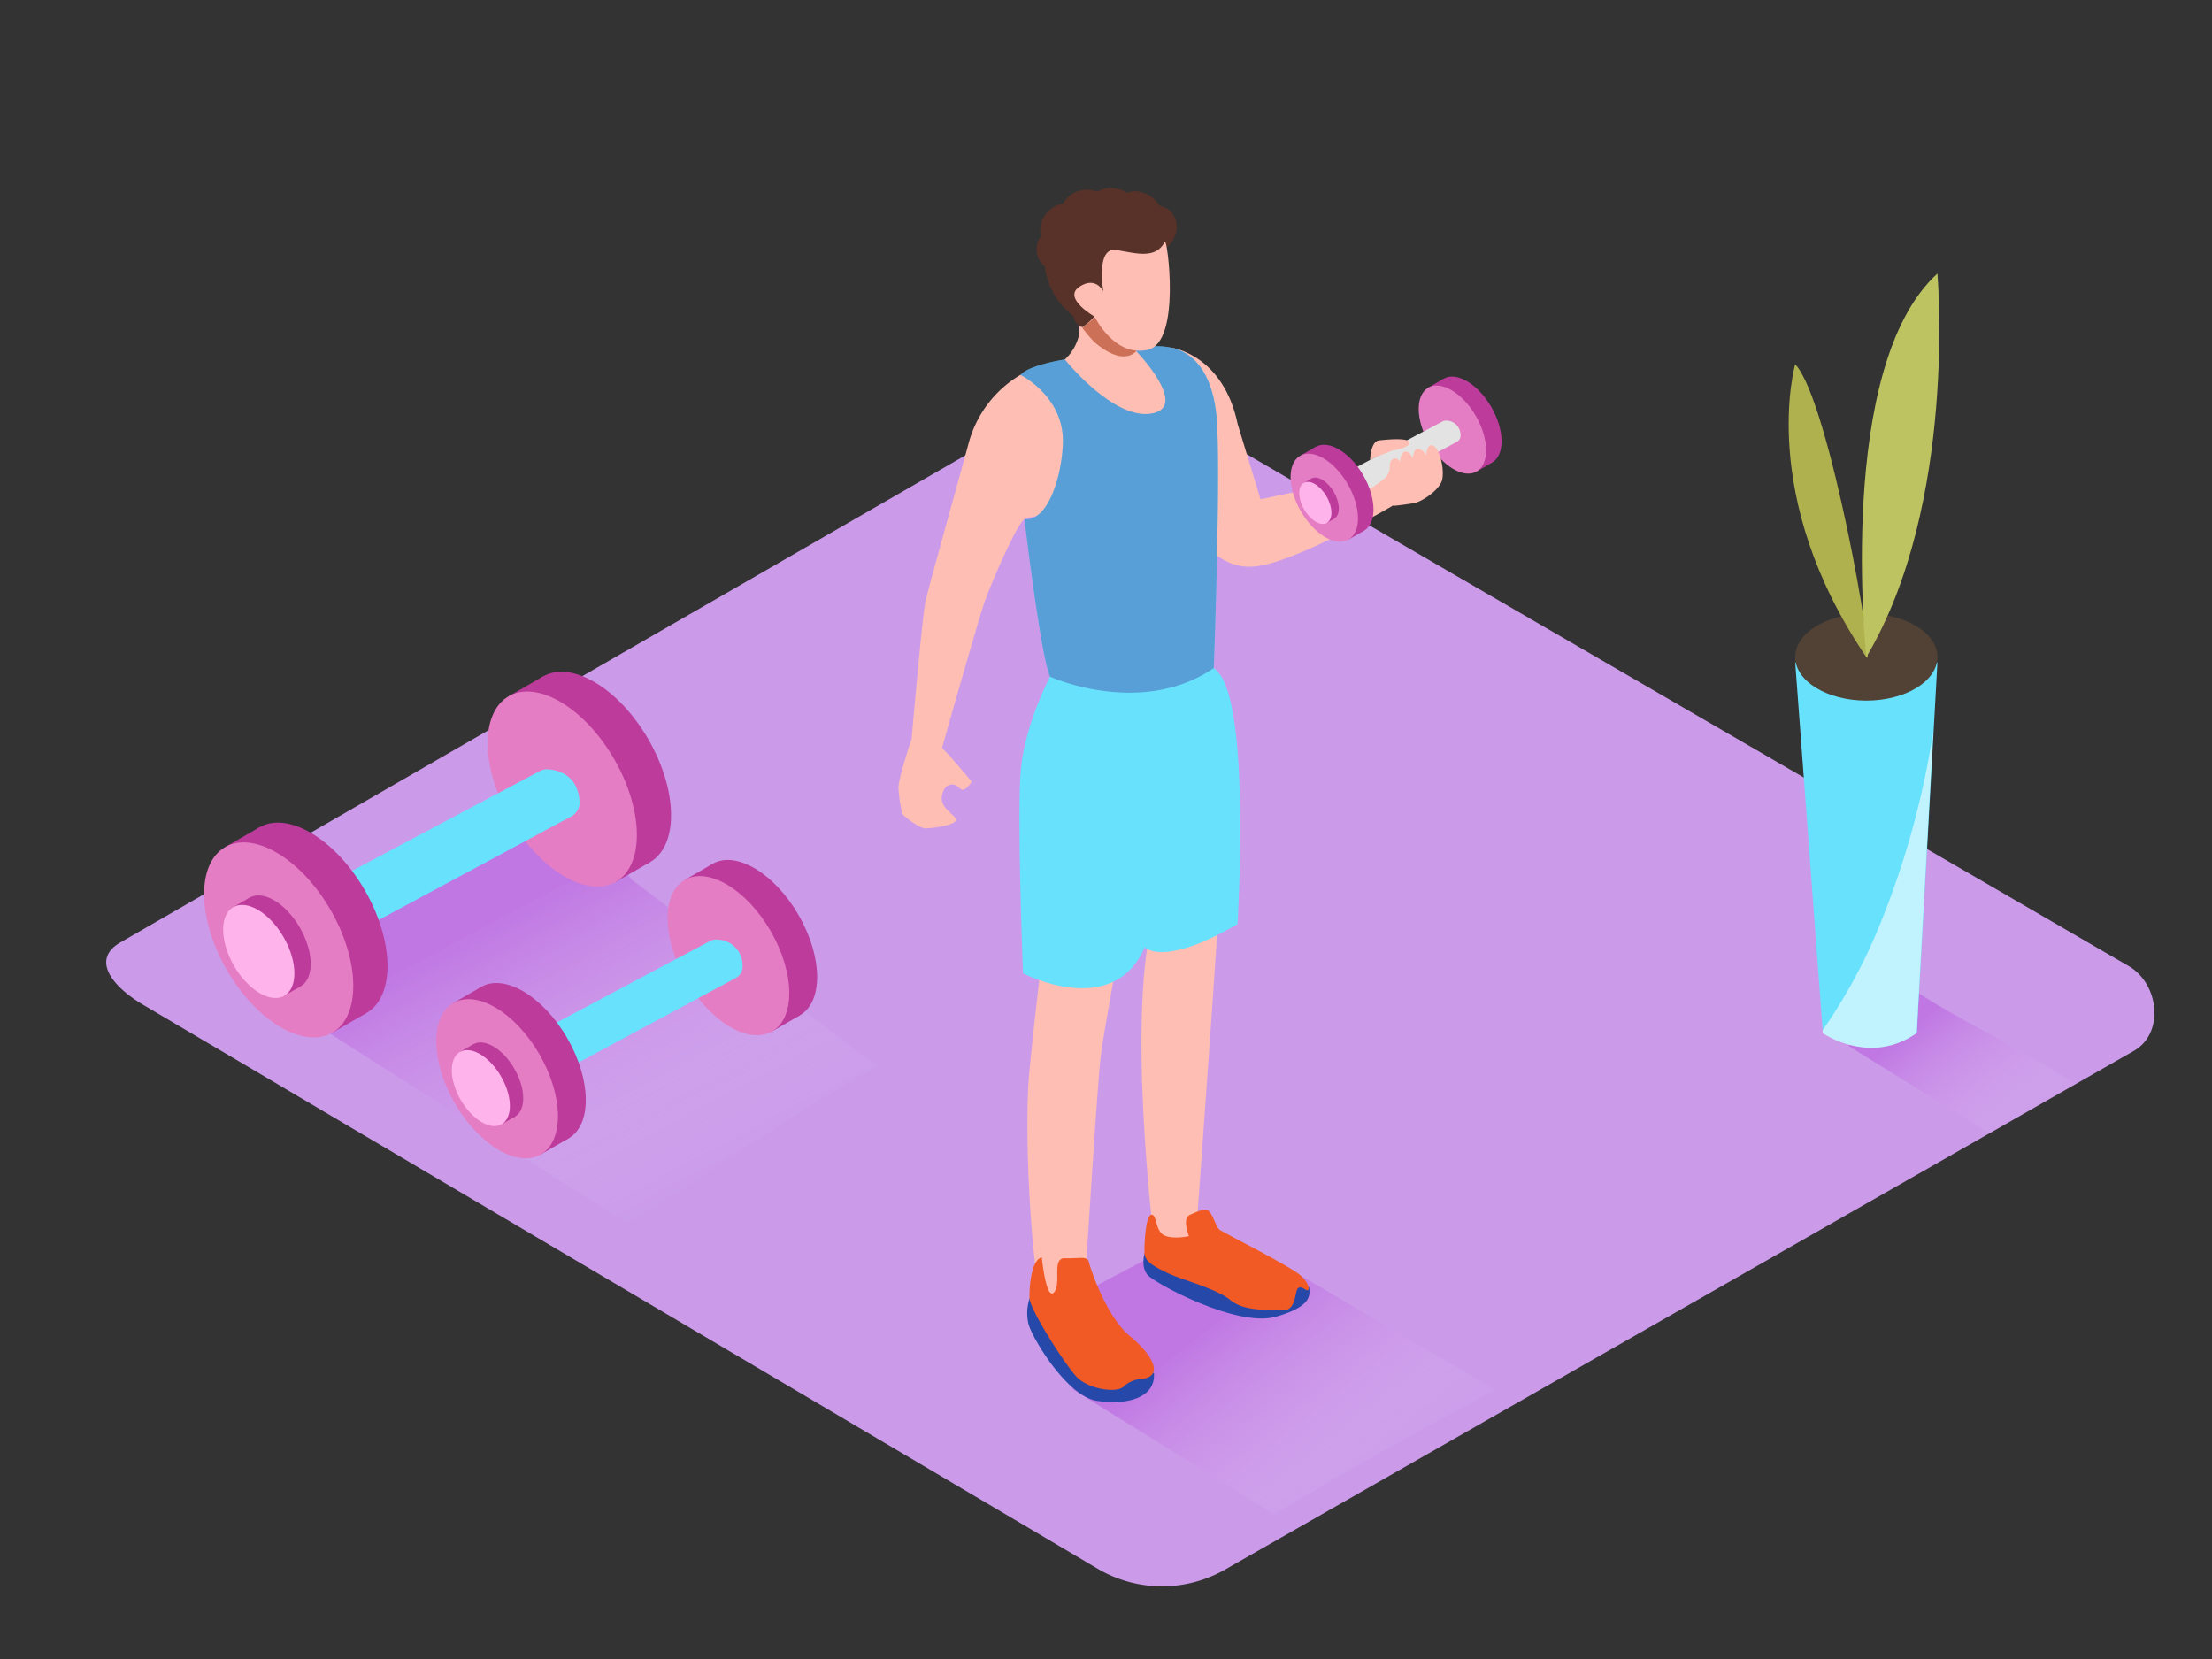 <svg id="Layer_2" data-name="Layer 2" xmlns="http://www.w3.org/2000/svg" xmlns:xlink="http://www.w3.org/1999/xlink" viewBox="0 0 400 300"><rect x="0" y="0" width="400" height="300" fill="#333333" stroke="none"/><defs><linearGradient id="linear-gradient" x1="121.06" y1="215.45" x2="93.46" y2="163.71" gradientUnits="userSpaceOnUse"><stop offset="0" stop-color="#fff" stop-opacity="0.03"/><stop offset="0.99" stop-color="#aa2dd4"/></linearGradient><linearGradient id="linear-gradient-2" x1="366.8" y1="207.82" x2="348.04" y2="183.87" xlink:href="#linear-gradient"/><linearGradient id="linear-gradient-3" x1="248.24" y1="271.76" x2="221.41" y2="237.52" xlink:href="#linear-gradient"/></defs><title>PP</title><path d="M198.91,283.92,26.41,182c-5.49-3.08-10.2-8.15-4.85-11.46L194.69,70.74c2.6-1.61,6.54-2.66,9.18-1.13L384.94,174.7c5.49,3.19,6.48,12.1,1,15.29L221.65,283.76A22.94,22.94,0,0,1,198.91,283.92Z" fill="#cb9bea"/><path d="M158.66,192.84l-44.13-33.56c-1,0-10.75-18.08-11.69-18.38-6.08,3.37-47.15,25.25-53.85,29.25-.06,1.14,5.42,12.25,5.4,13.38l59,37.72C127,213.16,144.67,200.29,158.66,192.84Z" opacity="0.32" fill="url(#linear-gradient)"/><path d="M364.6,189.61c-8.29-4.62-17.17-8.88-24.46-15-3.46,1.82-7.05,3.74-9.54,5.23,0,.79,3.79,8.56,3.77,9.36l25.44,15.8c5.31-3.17,10.38-6.09,15.52-9C371.81,193.79,368.24,191.64,364.6,189.61Z" opacity="0.32" fill="url(#linear-gradient-2)"/><path d="M270.4,251.34l-35.08-20.61c-1,0-20.72-6.13-21.66-6.42-6.08,3.37-18.37,9.55-25.06,13.55-.06,1.14,5.42,12.25,5.4,13.38l36.38,22.59C243.93,265.72,256.41,258.78,270.4,251.34Z" opacity="0.32" fill="url(#linear-gradient-3)"/><path d="M207,226.57s-.8,2.46.54,4,16.13,9.49,23.08,7.56,6.18-4.17,6.12-5.37" fill="#2648a9"/><path d="M186.21,234.72a8.45,8.45,0,0,0-.21,4.77c.68,2.47,6.91,13,12.37,13.83s10.61-.56,10.3-5" fill="#2648a9"/><path d="M202.21,172.59s-2.56,13.68-3.15,18.28-2.85,41-2.85,41-4.84,6.68-7.11,5-4.08-31-3-42.65,3.21-28.4,3.21-28.4" fill="#ffbeb3"/><path d="M220.61,159.28c.29.63-4.3,63.44-4.3,63.44s-3.5,3.94-7.61,1.72c0,0-5.27-42.48.19-59.61" fill="#ffbeb3"/><path d="M189.89,122.32s-4.48,8.48-5.27,16.64S185,176,185,176s16.24,8.55,22-4.71c0,0,3.26,3.73,16.78-4.19,0,0,2.15-34.3-2.5-44S191.3,118.67,189.89,122.32Z" fill="#68e1fd"/><path d="M211.95,62.9s9.26,1.25,11.86,13.78l4.13,13.61,19.66-4.2,4.86,5s-18.49,11-26,11.38-11.9-7.91-13.81-13.12S211.95,62.9,211.95,62.9Z" fill="#ffbeb3"/><path d="M184.57,67.76a20.52,20.52,0,0,0-9.4,12.35c-2.38,8.76-7.2,25.89-7.8,28.56s-2.52,24.94-2.52,24.94-2.38,7-2.38,8.91a23.65,23.65,0,0,0,.74,4.75s2.82,2.52,4.16,2.52,5.34-.59,5.49-1.48-3-2.08-2.52-4.45,2.2-2.38,3.18-1.34,2.17-1.19,2.17-1.19-3.56-4.31-5.34-6.09c0,0,6.53-23.1,7.72-26.47s5.78-14,7.2-14.91,6.46.84,10.17-10.14S184.57,67.76,184.57,67.76Z" fill="#ffbeb3"/><path d="M220,75.41c-.43-4.92-2.27-10.86-7.62-12.4a12.5,12.5,0,0,0-5-.26l-6.47,1L192.56,65s-6.55,1-8,2.8c0,0,8,3.94,7.64,12.49-.23,6-2.72,14-6.94,13.62,0,0,2.9,24.51,4.62,28.45,0,0,16.37,7.46,29.61-1.55C219.49,120.77,220.81,85.13,220,75.41Z" fill="#68e1fd"/><path d="M220,75.41c-.43-4.92-2.27-10.86-7.62-12.4a12.5,12.5,0,0,0-5-.26l-6.47,1L192.56,65s-6.55,1-8,2.8c0,0,8,3.94,7.64,12.49-.23,6-2.72,14-6.94,13.62,0,0,2.9,24.51,4.62,28.45,0,0,16.37,7.46,29.61-1.55C219.49,120.77,220.81,85.13,220,75.41Z" fill="#464daa" opacity="0.45"/><path d="M195.07,54.92a25,25,0,0,1,0,5.87A8.65,8.65,0,0,1,192.56,65s8.78,11,15.7,9.77-2.85-11.33-2.85-11.33.76.24.65-2.94" fill="#ffbeb3"/><path d="M188.39,227.37s.77,7.88,2.2,6.34-.51-6.28,2-6.18,4.05-.49,4.32.69,3.13,9.88,7.46,13.44,6.14,7.45,1.81,7.71a5.28,5.28,0,0,0-3,1.37c-1.21,1.23-6.39.5-8.53-1.8s-8.46-12.2-8.49-14.22S186.46,227.83,188.39,227.37Z" fill="#f15a24"/><path d="M215,223.53s-1.3-3.22.14-3.84,2.89-1.4,3.61-.53,1.15,2.64,1.72,3.16,13,6.67,14.81,8.41,1.48,2.9.91,2.54-1.31-.85-1.67,0-.31,3.84-2.64,3.68-6.86.26-9.37-1.84-8.86-3.7-11.21-4.82-4.32-2.11-4.35-3.7.18-6.76,1.23-6.93.68,2.91,2.32,3.72S215,223.53,215,223.53Z" fill="#f15a24"/><path d="M205.5,63.5l-.09-.1-7-6.29-2.7,2.16a28.13,28.13,0,0,0,2.15,2.56C200.24,63.88,203.39,65.58,205.5,63.5Z" fill="#cc7158"/><path d="M211.85,38.41a4,4,0,0,0-2.16-1.21,4.89,4.89,0,0,0-.63-.84,5.54,5.54,0,0,0-3.68-1.78,3.29,3.29,0,0,0-1.53.28A6.28,6.28,0,0,0,201.2,34a4.21,4.21,0,0,0-2.72.67,5.44,5.44,0,0,0-4.09.12,4.59,4.59,0,0,0-2.11,2,5.11,5.11,0,0,0-3.61,2.61,4.28,4.28,0,0,0-.42,3.29,4,4,0,0,0-.4,4.12A4.53,4.53,0,0,0,189,48.27a3,3,0,0,0,0,.42A13.64,13.64,0,0,0,191.12,54a11.74,11.74,0,0,0,1.55,1.87c.38.38.77.73,1.18,1.08s.32.53.28.22a2.45,2.45,0,0,0,1.57,2,11.32,11.32,0,0,0,4.19-5.09.58.58,0,0,1,1,0L208.54,46a5.51,5.51,0,0,0,4-3.56A4.12,4.12,0,0,0,211.85,38.41Z" fill="#583228"/><path d="M210.65,43.72c.41-.79,3,18.18-3.1,19.54s-9.6-6-9.6-6-5.82-3.31-2.81-5.37,4.38.8,4.38.8-1.45-8.16,2.4-7.48S209,46.82,210.65,43.72Z" fill="#ffbeb3"/><ellipse cx="265.44" cy="76.06" rx="4.9" ry="8.75" transform="translate(-2.47 142.91) rotate(-30)" fill="#bc3b9b"/><polyline points="258.26 70.1 261.06 68.48 269.2 75.88 269.81 83.64 267.02 85.26" fill="#bc3b9b"/><ellipse cx="262.64" cy="77.68" rx="4.9" ry="8.75" transform="translate(-3.65 141.73) rotate(-30)" fill="#e47dc4"/><path d="M245,84.63l15.85-8.42a1.26,1.26,0,0,1,.68-.15,2.59,2.59,0,0,1,2.58,2.66,1.28,1.28,0,0,1-.67,1.19l-16.2,8.71a1.27,1.27,0,0,1-1.69-.47l-1-1.74A1.27,1.27,0,0,1,245,84.63Z" fill="#e3e3e3"/><ellipse cx="242.27" cy="88.39" rx="4.9" ry="8.75" transform="translate(-11.73 132.98) rotate(-30)" fill="#bc3b9b"/><polyline points="235.1 82.42 237.9 80.81 246.03 88.2 246.65 95.97 243.85 97.58" fill="#bc3b9b"/><ellipse cx="239.48" cy="90" rx="4.9" ry="8.75" transform="translate(-12.92 131.8) rotate(-30)" fill="#e47dc4"/><ellipse cx="239.19" cy="90.17" rx="2.34" ry="4.18" transform="translate(-13.04 131.67) rotate(-30)" fill="#bc3b9b"/><polyline points="235.76 87.32 237.1 86.55 240.99 90.08 241.28 93.79 239.94 94.56" fill="#bc3b9b"/><ellipse cx="237.85" cy="90.94" rx="2.34" ry="4.18" transform="translate(-13.6 131.11) rotate(-30)" fill="#ffb3eb"/><path d="M259.26,80.65c-1.2-.74-1.38,1.67-1.38,1.67a2.13,2.13,0,0,0-1.29-1.12c-1-.37-1.11,1.72-1.11,1.72s-.46-1.35-1.38-1.26-.92,1.93-.92,1.94c0-.19-.27-.46-.4-.55a.9.9,0,0,0-1.21.25c-.34.43-.2,1-.29,1.49a2.68,2.68,0,0,1-.68,1.52,20,20,0,0,1-2.08,1.59L252,91.48s2.22-.23,3.7-.5,4.61-2.4,5.07-4.15S260.46,81.39,259.26,80.65Z" fill="#ffbeb3"/><path d="M249.39,79.64c-1.25.15-1.56,2.23-1.63,3.53a20,20,0,0,1,3.09-1.3l.14-.05c.26-.43,3.42-.53,3.84-1.63S251,79.45,249.39,79.64Z" fill="#ffbeb3"/><ellipse cx="107.86" cy="139.12" rx="10.84" ry="19.38" transform="translate(-55.11 72.57) rotate(-30)" fill="#bc3b9b"/><polyline points="91.98 125.91 98.17 122.34 116.19 138.72 117.55 155.9 111.36 159.47" fill="#bc3b9b"/><ellipse cx="101.67" cy="142.69" rx="10.84" ry="19.38" transform="translate(-57.72 69.95) rotate(-30)" fill="#e47dc4"/><path d="M62.51,158.09l35.08-18.64a2.79,2.79,0,0,1,1.49-.33c1.73.11,5.44.93,5.72,5.89a2.83,2.83,0,0,1-1.49,2.62L67.45,166.91a2.81,2.81,0,0,1-3.75-1L61.41,162A2.81,2.81,0,0,1,62.51,158.09Z" fill="#68e1fd"/><ellipse cx="56.58" cy="166.4" rx="10.84" ry="19.38" transform="translate(-75.62 50.58) rotate(-30)" fill="#bc3b9b"/><polyline points="40.7 153.19 46.89 149.62 64.91 166 66.27 183.18 60.08 186.75" fill="#bc3b9b"/><ellipse cx="50.39" cy="169.97" rx="10.84" ry="19.38" transform="translate(-78.23 47.97) rotate(-30)" fill="#e47dc4"/><ellipse cx="49.75" cy="170.34" rx="5.18" ry="9.25" transform="translate(-78.51 47.7) rotate(-30)" fill="#bc3b9b"/><polyline points="42.17 164.03 45.12 162.33 53.73 170.15 54.38 178.35 51.42 180.06" fill="#bc3b9b"/><ellipse cx="46.79" cy="172.05" rx="5.18" ry="9.25" transform="translate(-79.75 46.45) rotate(-30)" fill="#ffb3eb"/><ellipse cx="136.76" cy="169.9" rx="8.84" ry="15.81" transform="translate(-66.63 91.14) rotate(-30)" fill="#bc3b9b"/><polyline points="123.81 159.13 128.86 156.21 143.56 169.58 144.67 183.59 139.62 186.51" fill="#bc3b9b"/><ellipse cx="131.72" cy="172.82" rx="8.84" ry="15.81" transform="translate(-68.76 89.01) rotate(-30)" fill="#e47dc4"/><path d="M99.77,185.38l28.62-15.21a2.27,2.27,0,0,1,1.22-.27,4.67,4.67,0,0,1,4.67,4.8,2.3,2.3,0,0,1-1.21,2.14L103.8,192.57a2.29,2.29,0,0,1-3.06-.85l-1.87-3.15A2.29,2.29,0,0,1,99.77,185.38Z" fill="#68e1fd"/><ellipse cx="94.93" cy="192.15" rx="8.84" ry="15.81" transform="translate(-83.36 73.21) rotate(-30)" fill="#bc3b9b"/><polyline points="81.98 181.38 87.03 178.46 101.73 191.82 102.84 205.84 97.79 208.75" fill="#bc3b9b"/><ellipse cx="89.89" cy="195.07" rx="8.84" ry="15.81" transform="translate(-85.49 71.08) rotate(-30)" fill="#e47dc4"/><ellipse cx="89.36" cy="195.37" rx="4.22" ry="7.55" transform="translate(-85.71 70.86) rotate(-30)" fill="#bc3b9b"/><polyline points="83.18 190.22 85.59 188.83 92.61 195.21 93.14 201.91 90.73 203.3" fill="#bc3b9b"/><ellipse cx="86.95" cy="196.76" rx="4.22" ry="7.55" transform="translate(-86.73 69.84) rotate(-30)" fill="#ffb3eb"/><path d="M324.63,119.79l5,67s8.51,6,17,0l3.72-67Z" fill="#68e1fd"/><path d="M340,167.06a97.07,97.07,0,0,1-10.41,19.24l0,.51s8.51,6,17,0l3-54.57A154.44,154.44,0,0,1,340,167.06Z" fill="#fff" opacity="0.59"/><ellipse cx="337.49" cy="118.82" rx="12.86" ry="7.87" fill="#524235"/><path d="M337.49,118.82c1.88,2.77-6.74-46.65-12.86-52.94C324.63,65.88,317.68,89.67,337.49,118.82Z" fill="#afb14e"/><path d="M337.49,118.82s-5.62-52.59,12.86-69.35C350.34,49.47,354,91.07,337.49,118.82Z" fill="#bdc361"/></svg>